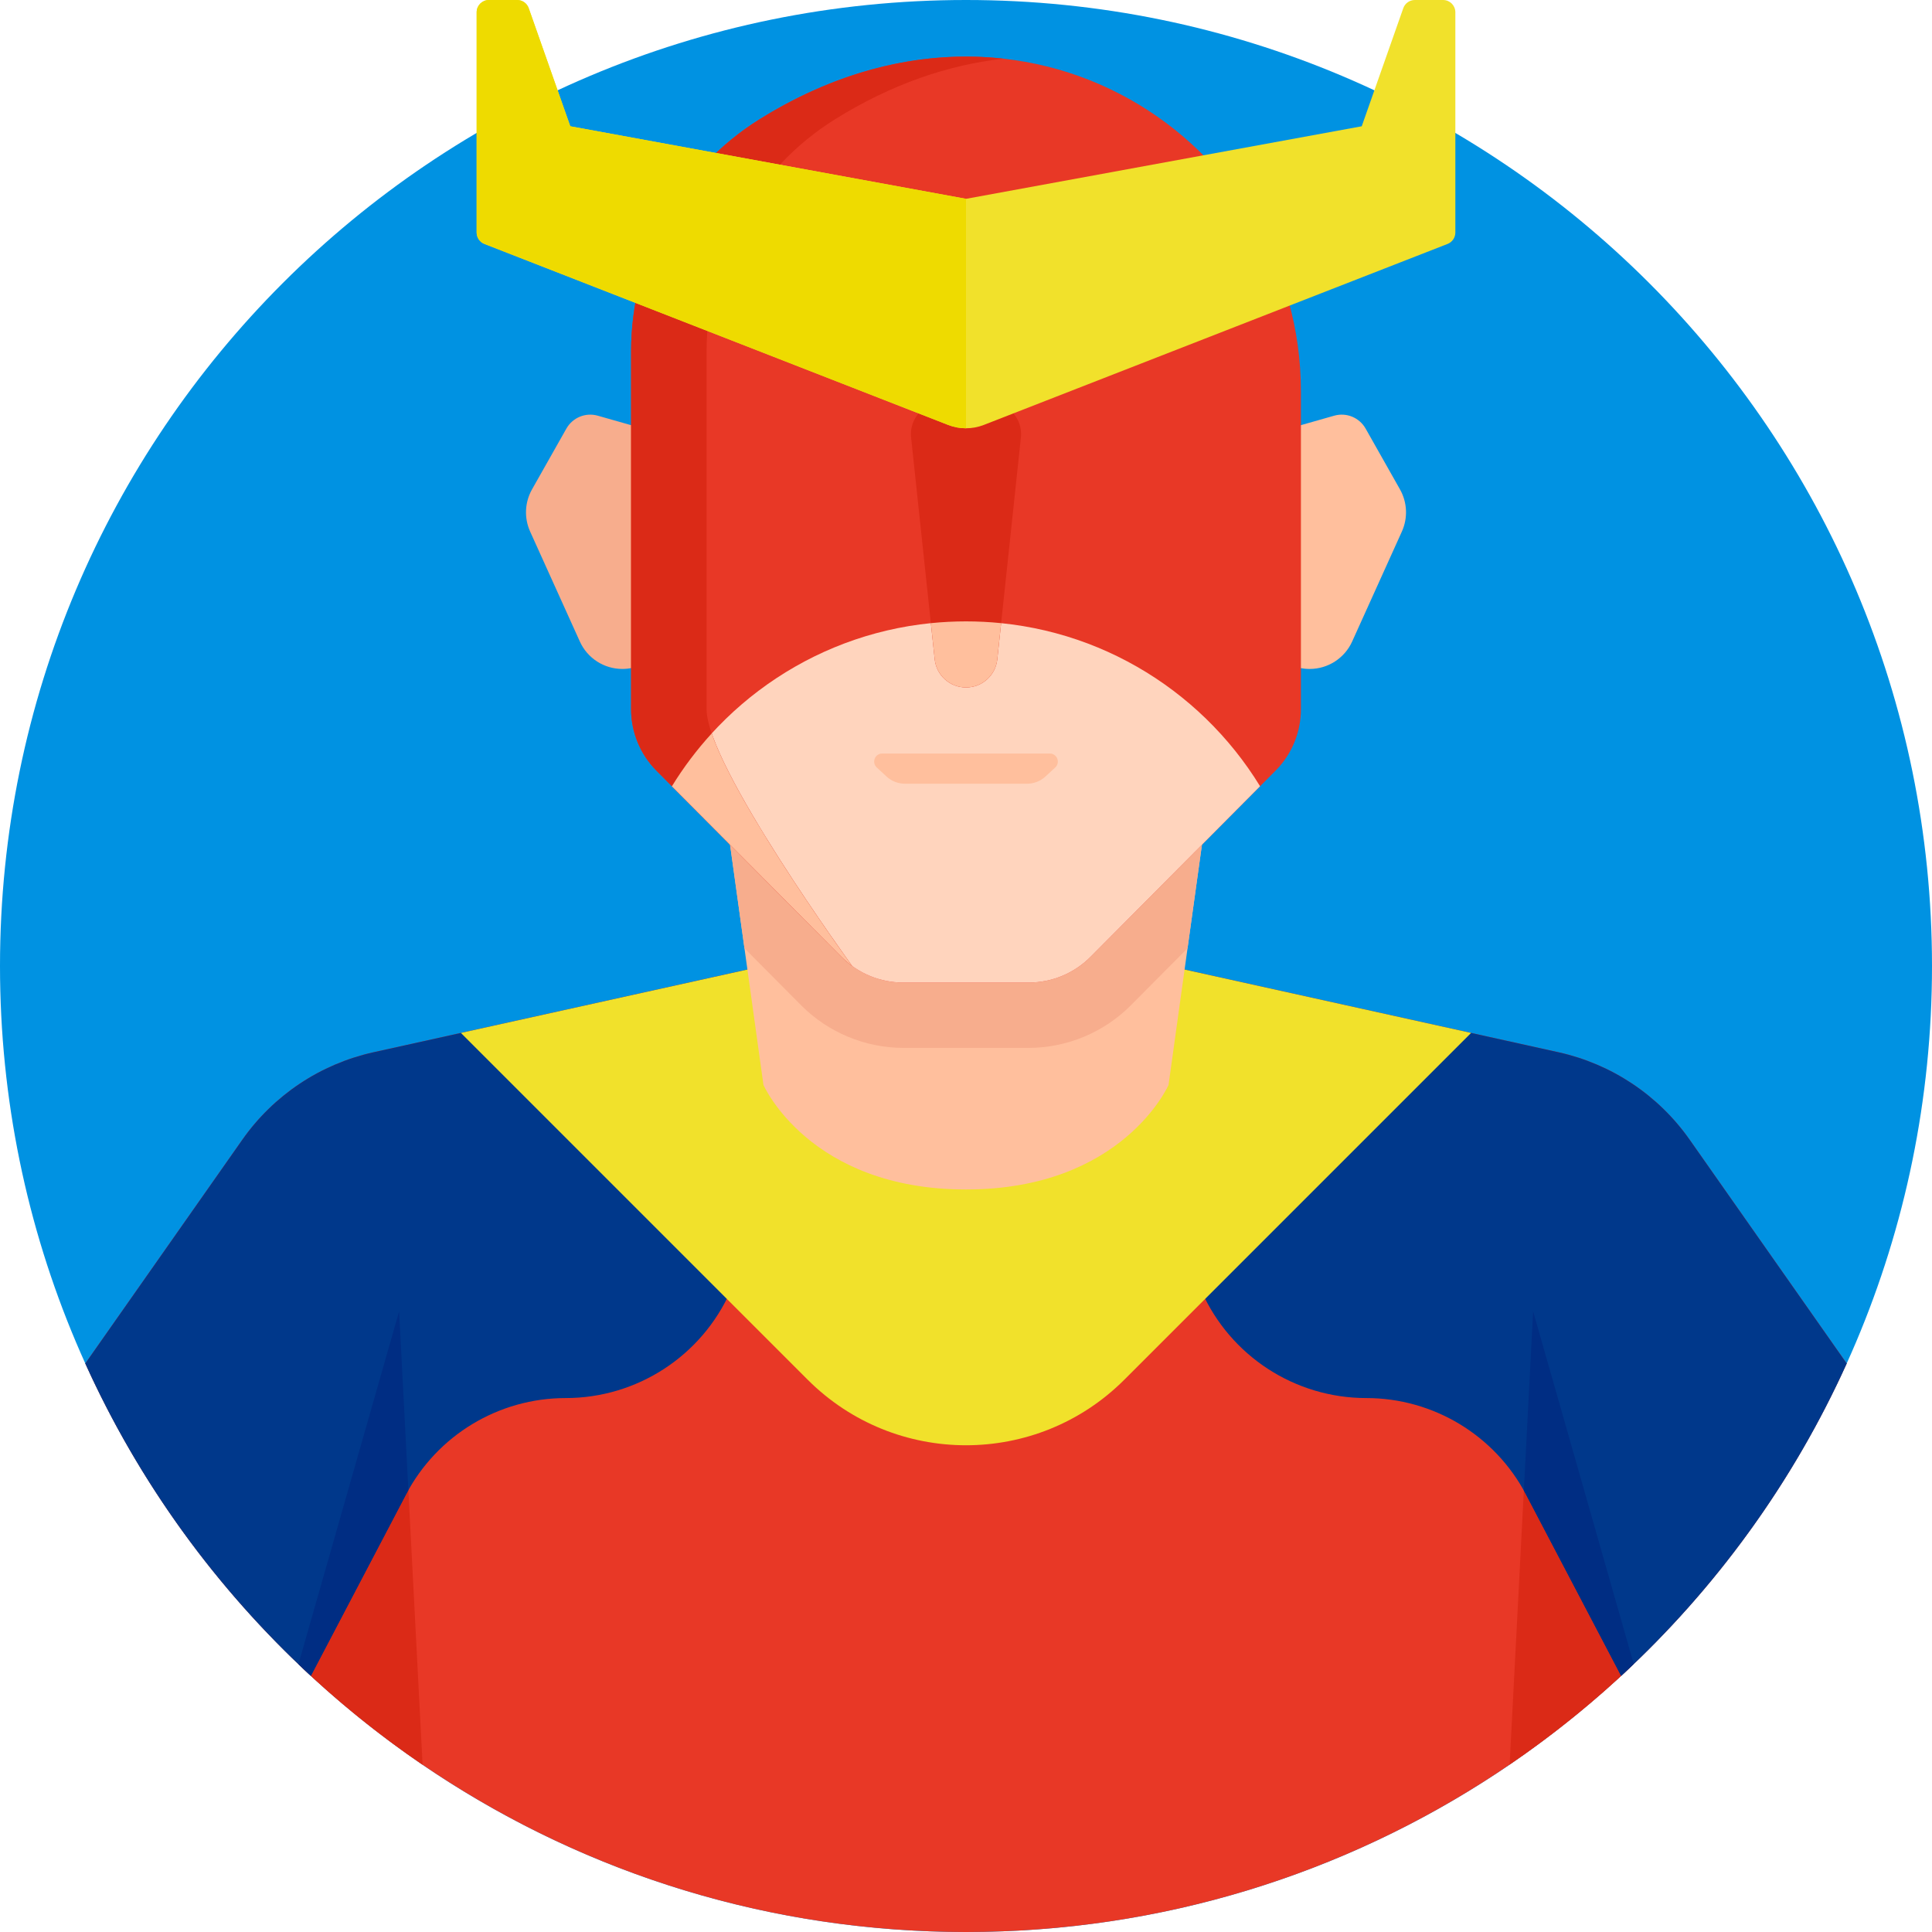 <svg height="512pt" viewBox="0 0 512 512" width="512pt" xmlns="http://www.w3.org/2000/svg"><path d="m512 256c0 141.387-114.613 256-256 256s-256-114.613-256-256 114.613-256 256-256 256 114.613 256 256zm0 0" fill="#0092e2"/><path d="m447.797 302.059c-8.285-11.809-20.691-20.082-34.777-23.199l-103.344-22.859h-107.352l-103.344 22.859c-14.086 3.117-26.492 11.391-34.777 23.199l-41.598 59.273c40.156 88.844 129.555 150.668 233.395 150.668s193.238-61.824 233.395-150.668zm0 0" fill="#e83826"/><path d="m105.77 347.516-26.676 93.52c10.195 9.75 21.199 18.664 32.898 26.637zm0 0" fill="#db2a17"/><path d="m432.957 440.988-26.664-93.473-6.223 120.113c11.695-7.977 22.695-16.891 32.887-26.641zm0 0" fill="#db2a17"/><path d="m404.434 396.105 25.188 48.012c25.082-23.16 45.531-51.27 59.773-82.785l-41.598-59.273c-8.285-11.809-20.691-20.082-34.777-23.199l-103.344-22.859h-29.527l38.234 86.09c7.672 17.273 24.801 28.41 43.703 28.41 17.777 0 34.086 9.863 42.348 25.605zm0 0" fill="#00388b"/><path d="m432.949 440.965-26.656-93.449-2.461 47.492c.203.363.406.727.602 1.098l25.184 48.012c.164-.152.324-.305.484-.453.957-.891 1.902-1.793 2.848-2.699zm0 0" fill="#002d83"/><path d="m107.566 396.105-25.188 48.012c-25.082-23.16-45.531-51.27-59.773-82.785l41.598-59.273c8.285-11.809 20.691-20.082 34.777-23.199l103.344-22.859h29.527l-38.234 86.09c-7.672 17.273-24.801 28.41-43.703 28.41-17.777 0-34.086 9.863-42.348 25.605zm0 0" fill="#00388b"/><path d="m297.965 365.629 91.895-91.895-80.184-17.734h-107.352l-80.184 17.734 91.895 91.895c23.176 23.176 60.754 23.176 83.93 0zm0 0" fill="#f1e12b"/><path d="m105.77 347.516-26.672 93.496c.953.91 1.902 1.816 2.867 2.715.137.129.277.262.418.391l25.184-48.012c.211-.406.434-.801.656-1.199zm0 0" fill="#002d83"/><path d="m309.676 287.52s-12.121 27.703-53.676 27.703-53.676-27.703-53.676-27.703l-15.004-107.926h137.359zm0 0" fill="#ffbf9d"/><path d="m324.68 179.594h-137.359l9.969 71.707 15.07 15.16c7.098 7.145 16.945 11.238 27.012 11.238h33.258c10.066 0 19.914-4.094 27.012-11.238l15.07-15.16zm0 0" fill="#f7ad8d"/><path d="m343.695 112.973 9.879-2.809c3.234-.922 6.676.492 8.332 3.422l9.102 16.102c1.938 3.43 2.125 7.578.504 11.172l-13.18 29.152c-2 4.422-6.406 7.266-11.262 7.266-6.824 0-12.355-5.531-12.355-12.355v-40.066c0-5.52 3.668-10.375 8.98-11.883zm0 0" fill="#ffbf9d"/><path d="m168.305 112.973-9.879-2.809c-3.234-.922-6.676.492-8.332 3.422l-9.102 16.102c-1.938 3.43-2.125 7.578-.504 11.172l13.18 29.152c2 4.422 6.406 7.266 11.262 7.266 6.824 0 12.355-5.531 12.355-12.355v-40.066c0-5.52-3.668-10.375-8.98-11.883zm0 0" fill="#f7ad8d"/><path d="m201.316 31.594c-21.211 13.223-34.066 36.492-34.066 61.484v94.879c0 6.098 2.414 11.949 6.711 16.273l49.039 49.344c4.332 4.359 10.227 6.812 16.375 6.812h33.254c6.148 0 12.039-2.453 16.375-6.812l49.035-49.344c4.301-4.324 6.715-10.176 6.715-16.273v-84.207c-.004-66.52-73.191-115.949-143.438-72.156zm0 0" fill="#e83826"/><path d="m256 164.672c-32.984 0-61.883 17.484-77.934 43.691l44.93 45.211c4.336 4.363 10.23 6.812 16.375 6.812h33.258c6.145 0 12.039-2.449 16.375-6.812l44.93-45.211c-16.051-26.207-44.949-43.691-77.934-43.691zm0 0" fill="#ffd4bd"/><path d="m221.316 31.594c14.988-9.344 30.113-14.445 44.633-16.039-20.27-2.262-42.594 2.301-64.633 16.039-21.211 13.223-34.066 36.492-34.066 61.484v94.879c0 6.098 2.414 11.949 6.711 16.273l49.039 49.344c.887.891 1.84 1.699 2.844 2.426 0-.004-38.594-53-38.594-68.043v-94.879c0-24.992 12.855-48.262 34.066-61.484zm0 0" fill="#db2a17"/><path d="m188.613 194.363c-3.941 4.309-7.48 8.992-10.547 14l44.93 45.211c.004 0 .004 0 .004.004.414.414.848.812 1.289 1.191.051.043.098.086.148.129.457.383.922.754 1.406 1.102-.008-.008-30.383-41.723-37.23-61.637zm0 0" fill="#ffbf9d"/><path d="m256 106.688h-6.262c-4.953 0-8.816 4.293-8.293 9.223l6.262 58.816c.449 4.242 4.027 7.461 8.293 7.461s7.844-3.219 8.293-7.461l6.262-58.816c.523-4.93-3.34-9.223-8.293-9.223zm0 0" fill="#db2a17"/><path d="m256 164.672c-3.145 0-6.25.16-9.312.469l1.02 9.59c.449 4.238 4.027 7.457 8.293 7.457s7.844-3.219 8.293-7.457l1.02-9.59c-3.062-.309-6.168-.469-9.312-.469zm0 0" fill="#ffbf9d"/><path d="m234.953 205.797c1.316 1.215 3.043 1.891 4.836 1.891h32.422c1.793 0 3.52-.676 4.836-1.891l2.598-2.398c1.43-1.32.496-3.711-1.453-3.711h-44.383c-1.949 0-2.883 2.391-1.453 3.711zm0 0" fill="#ffbf9d"/><path d="m371.883 2.172-11.012 31.293-104.871 19.227-104.871-19.227-11.012-31.293c-.457-1.301-1.684-2.172-3.062-2.172h-7.488c-1.797 0-3.25 1.453-3.25 3.25v58.371c0 1.34.82 2.539 2.066 3.027l122.891 47.961c3.039 1.188 6.414 1.188 9.453 0l122.891-47.961c1.246-.488 2.066-1.688 2.066-3.027v-58.371c0-1.797-1.453-3.25-3.25-3.25h-7.488c-1.379 0-2.605.871-3.062 2.172zm0 0" fill="#f1e12b"/><path d="m151.129 33.465-11.012-31.293c-.457-1.301-1.684-2.172-3.062-2.172h-7.488c-1.797 0-3.25 1.453-3.25 3.25v58.371c0 1.34.82 2.539 2.066 3.027l122.891 47.961c1.52.594 3.125.891 4.727.891v-60.809zm0 0" fill="#eedb00"/></svg>